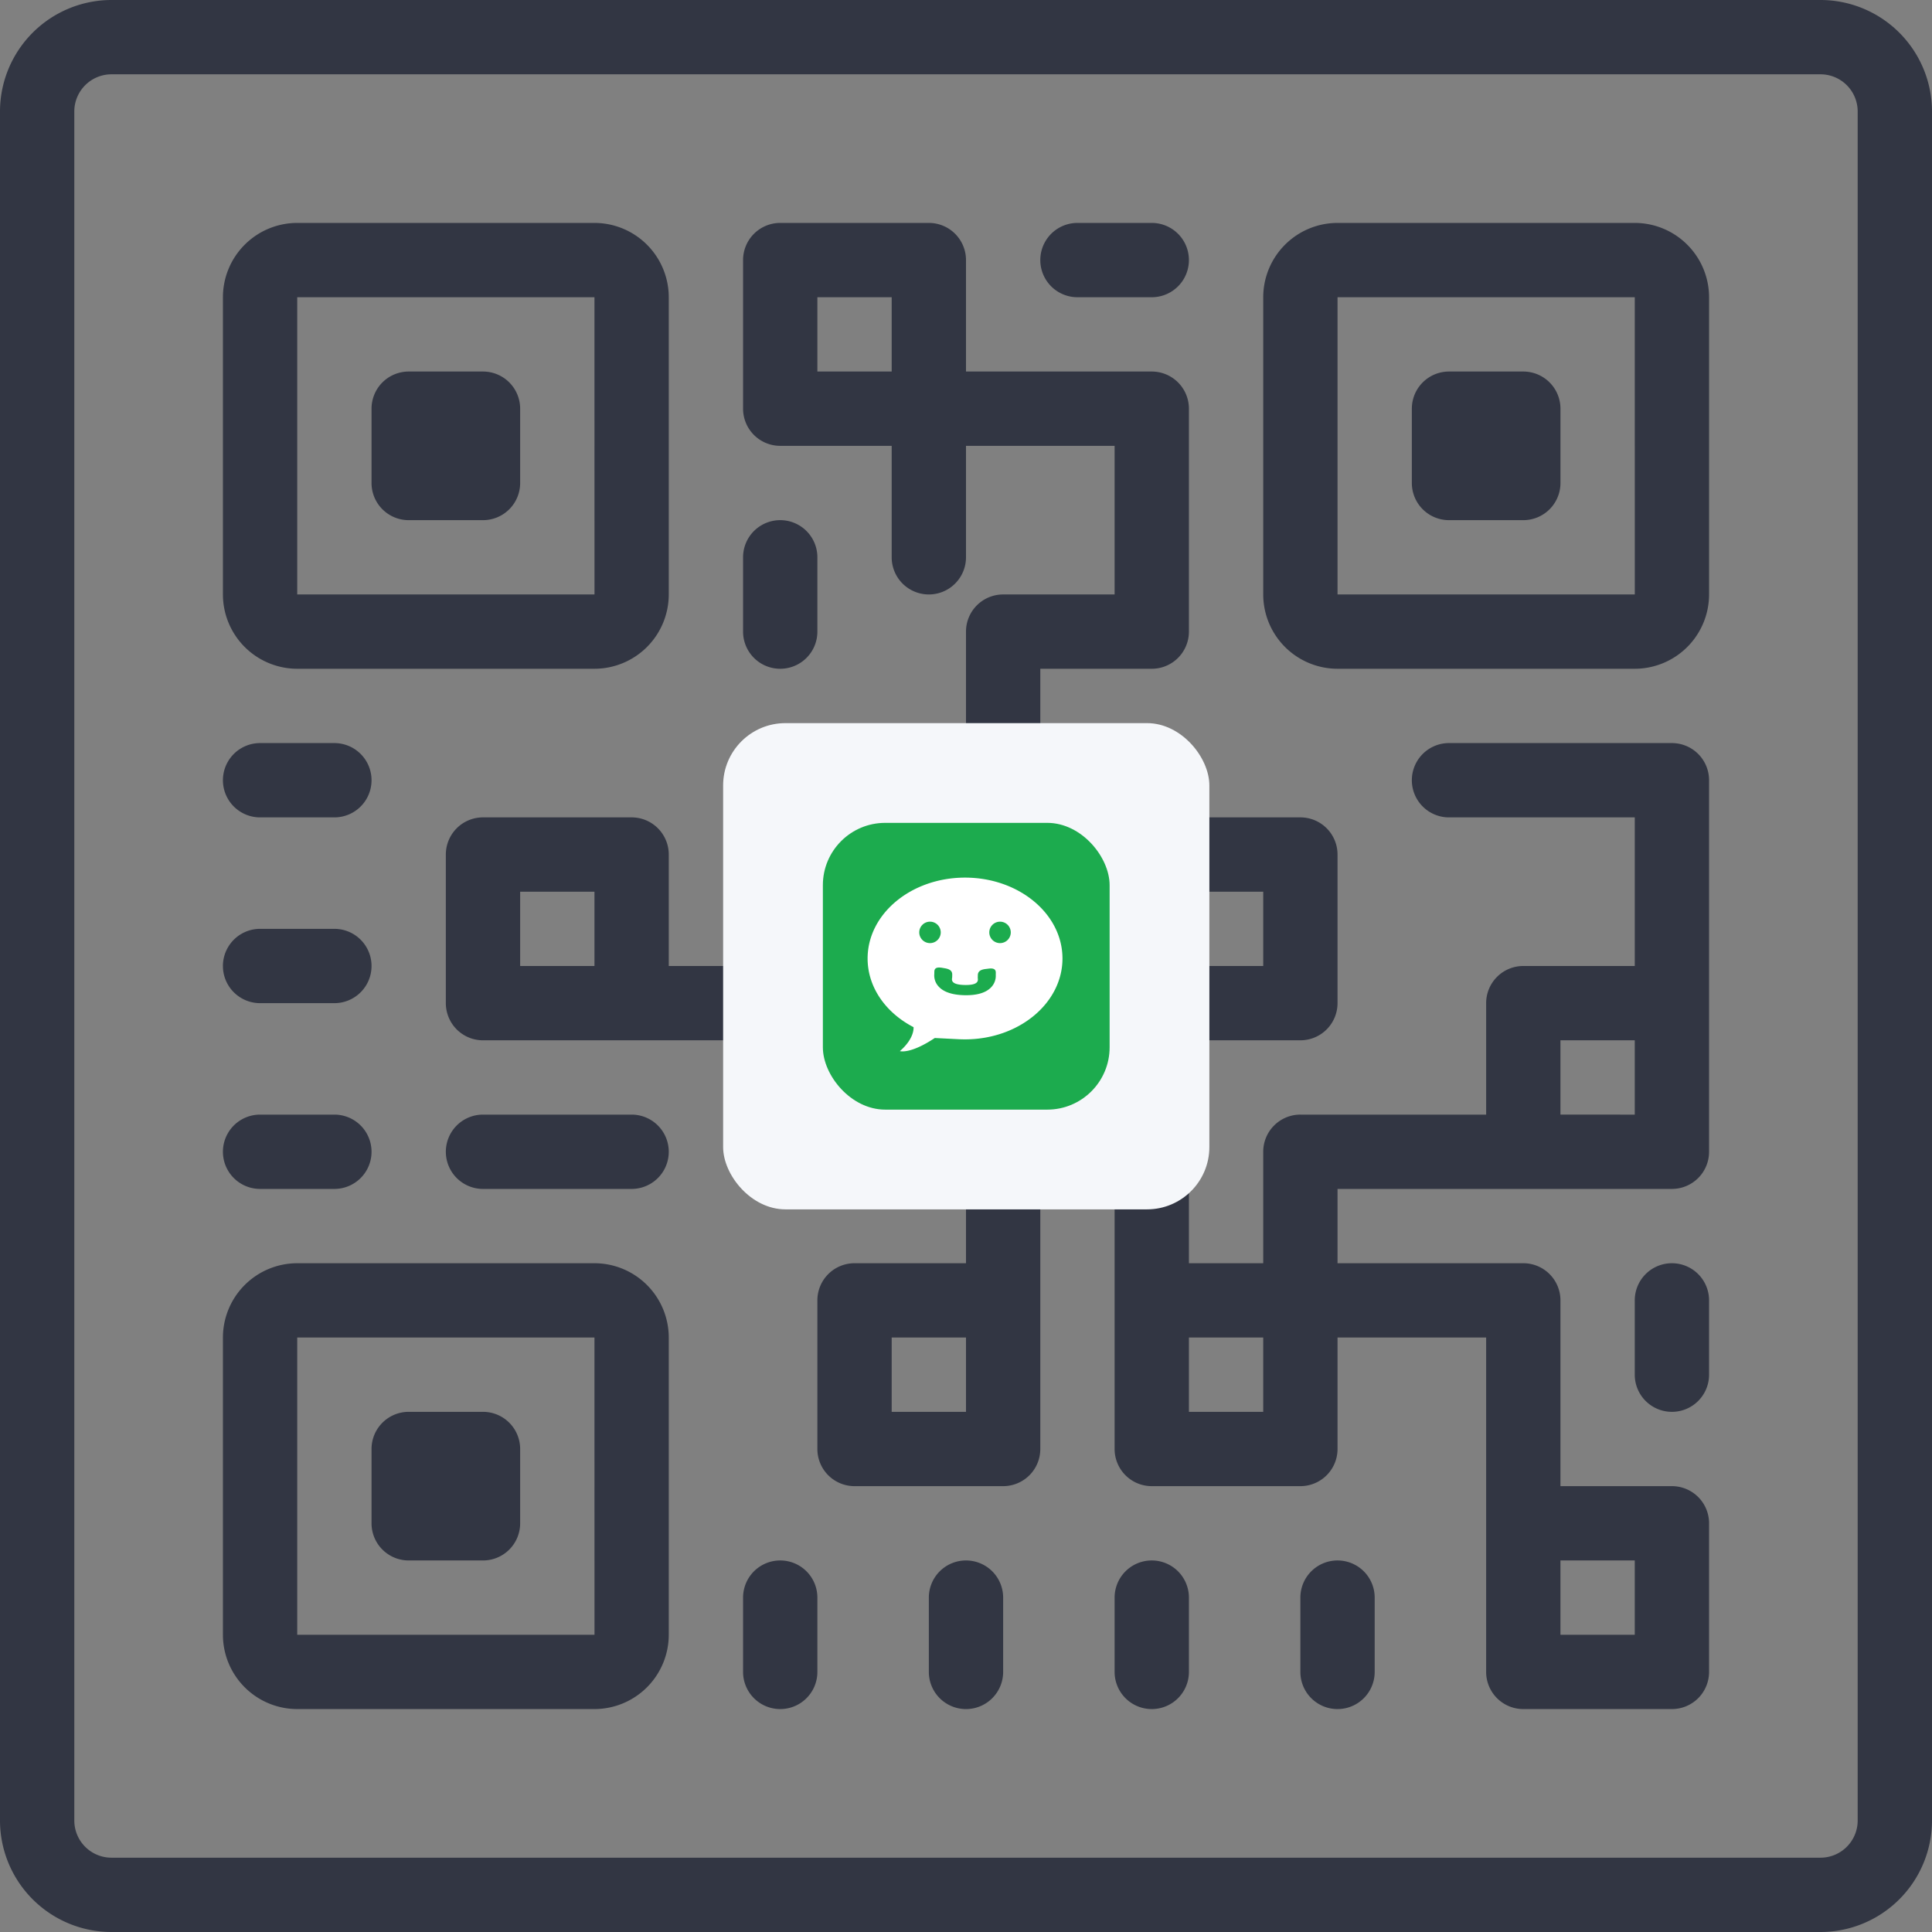 <svg xmlns="http://www.w3.org/2000/svg" width="309.922" height="309.922" viewBox="0 0 309.922 309.922">
  <rect x="0" y="0" width="309.922" height="309.922" fill="#808080" stroke="none"/>
  <g id="qrcode" transform="translate(-281 -6320)">
    <g id="icons8_qr_code_1" transform="translate(275 6314)">
      <path id="Path_14565" data-name="Path 14565" d="M298.042,6H23.88A17.9,17.9,0,0,0,6,23.88V298.042a17.9,17.9,0,0,0,17.88,17.88H298.042a17.9,17.9,0,0,0,17.88-17.88V23.88A17.9,17.9,0,0,0,298.042,6ZM304,298.042a5.966,5.966,0,0,1-5.96,5.96H23.88a5.966,5.966,0,0,1-5.96-5.96V23.88a5.966,5.966,0,0,1,5.96-5.96H298.042A5.966,5.966,0,0,1,304,23.88Z" fill="#323643"/>
      <path id="Path_14566" data-name="Path 14566" d="M131.2,226.561a5.958,5.958,0,0,0-5.96,5.96v11.92a5.96,5.96,0,0,0,11.92,0v-11.92A5.958,5.958,0,0,0,131.2,226.561Zm-29.8,0a5.958,5.958,0,0,0-5.96,5.96v11.92a5.96,5.96,0,0,0,11.92,0v-11.92A5.958,5.958,0,0,0,101.4,226.561Zm59.6,0a5.958,5.958,0,0,0-5.96,5.96v11.92a5.96,5.96,0,0,0,11.92,0v-11.92A5.958,5.958,0,0,0,161,226.561Zm29.8,0a5.958,5.958,0,0,0-5.96,5.96v11.92a5.96,5.96,0,0,0,11.92,0v-11.92A5.958,5.958,0,0,0,190.8,226.561Zm53.64-47.68a5.958,5.958,0,0,0-5.96,5.96v11.92a5.96,5.96,0,1,0,11.92,0v-11.92A5.958,5.958,0,0,0,244.441,178.881ZM101.4,83.52a5.958,5.958,0,0,0,5.96-5.96V65.64a5.96,5.96,0,0,0-11.92,0V77.56A5.958,5.958,0,0,0,101.4,83.52ZM17.96,107.361H29.88a5.96,5.96,0,1,0,0-11.92H17.96a5.96,5.96,0,0,0,0,11.92Zm0,29.8H29.88a5.96,5.96,0,1,0,0-11.92H17.96a5.96,5.96,0,0,0,0,11.92ZM149.081,23.92H161A5.96,5.96,0,0,0,161,12h-11.92a5.96,5.96,0,1,0,0,11.92ZM17.96,166.961H29.88a5.96,5.96,0,1,0,0-11.92H17.96a5.96,5.96,0,0,0,0,11.92Zm59.6-11.92H53.72a5.96,5.96,0,0,0,0,11.92H77.56a5.96,5.96,0,0,0,0-11.92Z" transform="translate(29.76 29.76)" fill="#323643"/>
      <path id="Path_14567" data-name="Path 14567" d="M214.681,95.441h-35.76a5.96,5.96,0,0,0,0,11.92h29.8V131.2h-17.88a5.958,5.958,0,0,0-5.96,5.96v17.88h-29.8a5.958,5.958,0,0,0-5.96,5.96v17.88H137.2v-35.76h17.88a5.958,5.958,0,0,0,5.96-5.96v-23.84a5.958,5.958,0,0,0-5.96-5.96h-23.84a5.958,5.958,0,0,0-5.96,5.96V131.2H77.6v-23.84h29.8a5.958,5.958,0,0,0,5.96-5.96V83.52h17.88a5.958,5.958,0,0,0,5.96-5.96V41.8a5.958,5.958,0,0,0-5.96-5.96h-29.8V17.96A5.958,5.958,0,0,0,95.48,12H71.64a5.958,5.958,0,0,0-5.96,5.96V41.8a5.958,5.958,0,0,0,5.96,5.96H89.52V65.64a5.96,5.96,0,1,0,11.92,0V47.76h23.84V71.6H107.4a5.958,5.958,0,0,0-5.96,5.96v17.88H71.64a5.958,5.958,0,0,0-5.96,5.96v29.8H53.76v-17.88a5.958,5.958,0,0,0-5.96-5.96H23.96a5.958,5.958,0,0,0-5.96,5.96v23.84a5.958,5.958,0,0,0,5.96,5.96H65.68V161a5.958,5.958,0,0,0,5.96,5.96h29.8v11.92H83.56a5.958,5.958,0,0,0-5.96,5.96v23.84a5.958,5.958,0,0,0,5.96,5.96H107.4a5.958,5.958,0,0,0,5.96-5.96V161a5.958,5.958,0,0,0-5.96-5.96H77.6v-11.92h47.68v65.56a5.958,5.958,0,0,0,5.96,5.96h23.84a5.958,5.958,0,0,0,5.96-5.96V190.8h23.84v53.64a5.958,5.958,0,0,0,5.96,5.96h23.84a5.958,5.958,0,0,0,5.96-5.96V220.6a5.958,5.958,0,0,0-5.96-5.96H196.8v-29.8a5.958,5.958,0,0,0-5.96-5.96h-29.8v-11.92h53.64a5.958,5.958,0,0,0,5.96-5.96V101.4A5.958,5.958,0,0,0,214.681,95.441Zm-77.48,23.84h11.92V131.2H137.2ZM89.52,35.84H77.6V23.92H89.52ZM41.84,131.2H29.92v-11.92H41.84Zm59.6,65.56v5.96H89.52V190.8h11.92Zm47.68,5.96H137.2V190.8h11.92Zm47.68,23.84h11.92v11.92H196.8Zm11.92-77.48v5.96H196.8v-11.92h11.92Z" transform="translate(59.52 29.76)" fill="#323643"/>
      <path id="Path_14568" data-name="Path 14568" d="M23.92,83.52H71.6A11.932,11.932,0,0,0,83.52,71.6V23.92A11.932,11.932,0,0,0,71.6,12H23.92A11.932,11.932,0,0,0,12,23.92V71.6A11.932,11.932,0,0,0,23.92,83.52Zm0-59.6H71.6l.006,47.68H23.92ZM71.6,178.881H23.92A11.932,11.932,0,0,0,12,190.8v47.68A11.932,11.932,0,0,0,23.92,250.4H71.6a11.932,11.932,0,0,0,11.92-11.92V190.8A11.932,11.932,0,0,0,71.6,178.881Zm-47.68,59.6V190.8H71.6l.006,47.68Z" transform="translate(29.76 29.76)" fill="#323643"/>
      <path id="Path_14569" data-name="Path 14569" d="M33.88,182.881H21.96a5.958,5.958,0,0,0-5.96,5.96v11.92a5.958,5.958,0,0,0,5.96,5.96H33.88a5.958,5.958,0,0,0,5.96-5.96v-11.92A5.958,5.958,0,0,0,33.88,182.881ZM33.88,16H21.96A5.958,5.958,0,0,0,16,21.96V33.88a5.958,5.958,0,0,0,5.96,5.96H33.88a5.958,5.958,0,0,0,5.96-5.96V21.96A5.958,5.958,0,0,0,33.88,16Zm166.881,0h-11.92a5.958,5.958,0,0,0-5.96,5.96V33.88a5.958,5.958,0,0,0,5.96,5.96h11.92a5.958,5.958,0,0,0,5.96-5.96V21.96A5.958,5.958,0,0,0,200.761,16Z" transform="translate(49.6 49.6)" fill="#323643"/>
      <path id="Path_14570" data-name="Path 14570" d="M99.6,12H51.92A11.932,11.932,0,0,0,40,23.92V71.6A11.932,11.932,0,0,0,51.92,83.52H99.6A11.932,11.932,0,0,0,111.52,71.6V23.92A11.932,11.932,0,0,0,99.6,12ZM51.92,71.6V23.92H99.6l.006,47.68Z" transform="translate(168.641 29.76)" fill="#323643"/>
    </g>
    <rect id="Rectangle_3459" data-name="Rectangle 3459" width="78" height="78" rx="10" transform="translate(397 6436)" fill="#f5f7fa"/>
    <g id="Group_2712" data-name="Group 2712" transform="translate(-3.355 -38.355)">
      <rect id="Rectangle_3458" data-name="Rectangle 3458" width="46" height="46" rx="10" transform="translate(416.355 6490.355)" fill="#1cab4e"/>
      <path id="Path_10028" data-name="Path 10028" d="M-1758.782,4625.939c-8.631,0-15.628,5.807-15.628,12.975,0,4.646,2.943,8.725,7.368,11.013,0,0,.229,1.741-2.192,3.846,0,0,1.644.531,5.6-2.105l3.937.2c.3.011.608.018.917.018,8.632,0,15.629-5.805,15.629-12.971S-1750.149,4625.939-1758.782,4625.939Zm-7.342,8.786a1.72,1.72,0,0,1,1.722-1.718,1.72,1.72,0,0,1,1.723,1.718,1.722,1.722,0,0,1-1.723,1.721A1.722,1.722,0,0,1-1766.124,4634.726Zm11.6,8.734c-.824.93-2.281,1.385-4.323,1.344s-3.479-.542-4.264-1.5a2.594,2.594,0,0,1-.6-1.911l.007-.37c.015-.679.569-.725,1.246-.616l.41.071c.679.112,1.226.345,1.213,1.024l-.008.412c-.009.3-.441,1.206,2.026,1.25s2.074-.876,2.08-1.176l.009-.406c.015-.684.572-.9,1.254-.983l.411-.051c.683-.091,1.233-.023,1.219.656l-.007.371a2.619,2.619,0,0,1-.677,1.887Zm1.358-7.012a1.721,1.721,0,0,1-1.722-1.721,1.72,1.72,0,0,1,1.722-1.718,1.72,1.72,0,0,1,1.722,1.718,1.721,1.721,0,0,1-1.722,1.72Z" transform="translate(2197.942 1873.198)" fill="#fff"/>
    </g>
  </g>
</svg>
